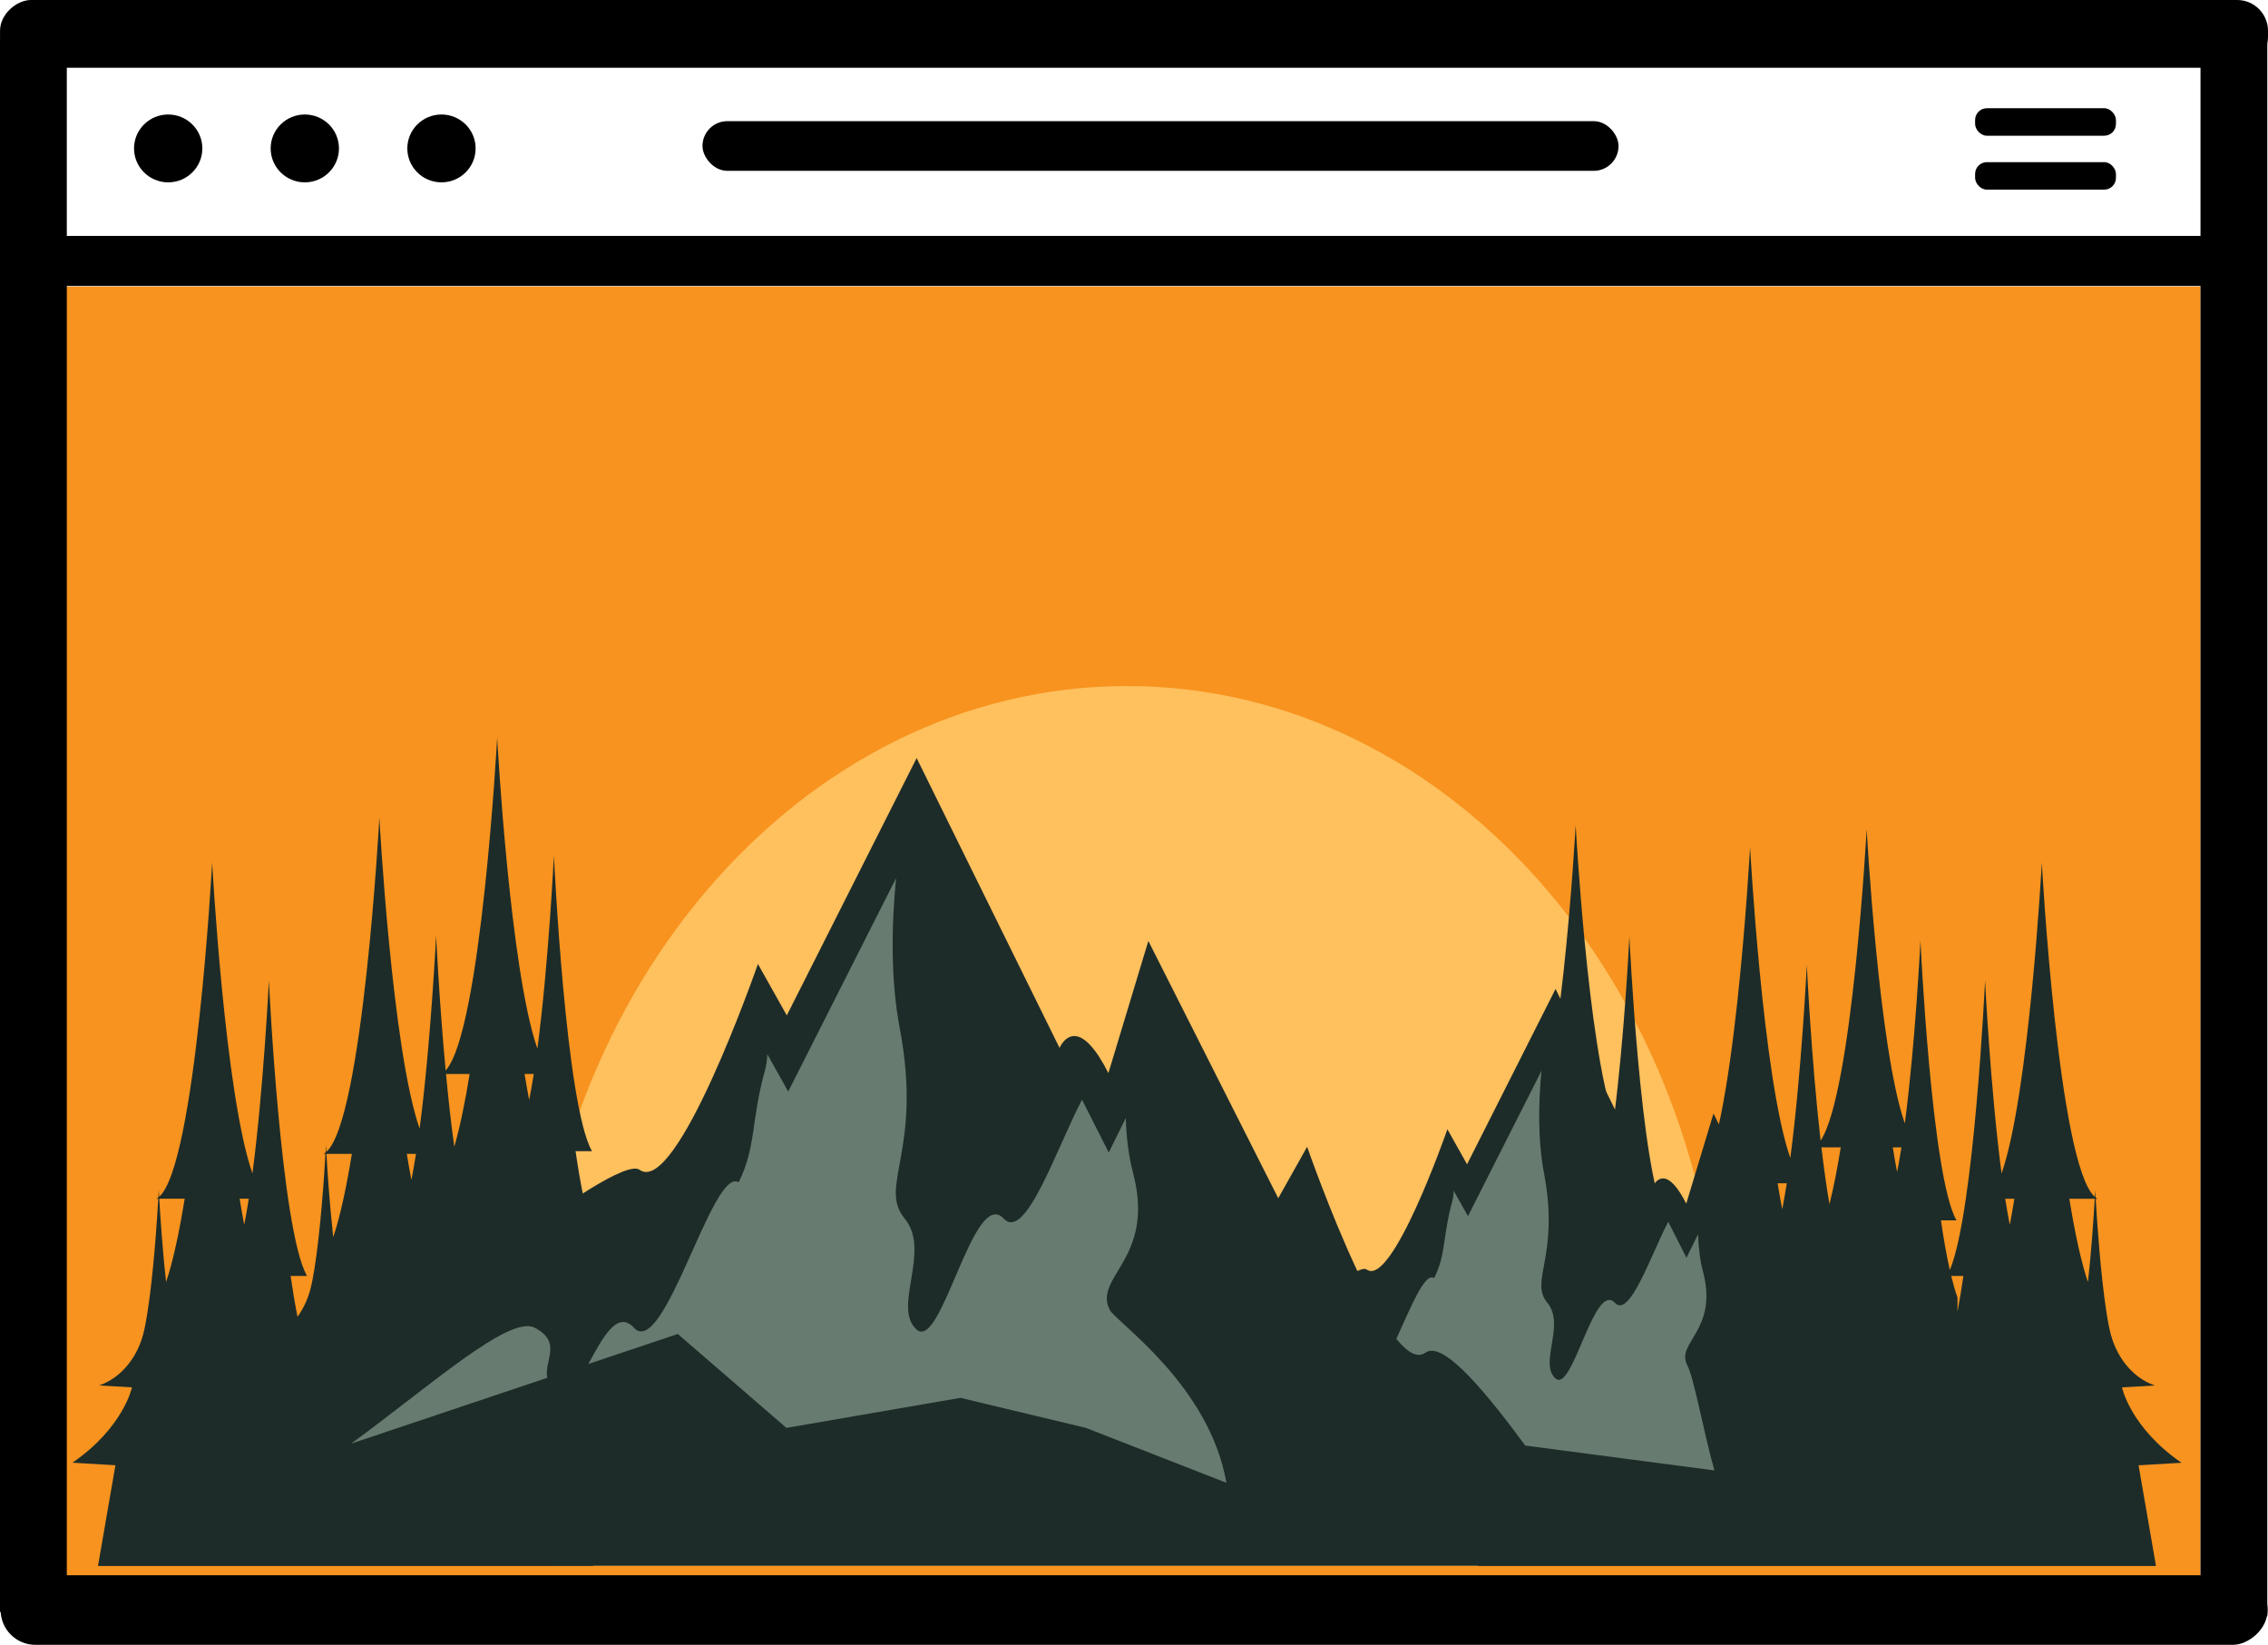 <svg xmlns="http://www.w3.org/2000/svg" version="1.1" xmlns:xlink="http://www.w3.org/1999/xlink" xmlns:svgjs="http://svgjs.com/svgjs" width="88.26" height="64"><svg id="SvgjsSvg1005" data-name="Layer 2" xmlns="http://www.w3.org/2000/svg" xmlns:xlink="http://www.w3.org/1999/xlink" viewBox="0 0 88.26 64">
  <defs>
    <clipPath id="SvgjsClipPath1004">
      <rect x="20.301" y="26.604" width="46.825" height="34.325" fill="none" stroke-width="0"></rect>
    </clipPath>
    <clipPath id="SvgjsClipPath1003">
      <rect x="2.782" y="28.56" width="20.445" height="32.368" fill="none" stroke-width="0"></rect>
    </clipPath>
    <clipPath id="SvgjsClipPath1002">
      <rect x="55.838" y="31.983" width="29.097" height="28.945" fill="none" stroke-width="0"></rect>
    </clipPath>
    <clipPath id="SvgjsClipPath1001">
      <rect x="3.578" y="29.049" width="80.689" height="31.879" fill="none" stroke-width="0"></rect>
    </clipPath>
  </defs>
  <g id="SvgjsG1000" data-name="Working">
    <g>
      <g>
        <rect x="2.188" y="11.148" width="83.446" height="50.795" fill="#f7931e" stroke-width="0"></rect>
        <g>
          <g clip-path="url(#d)">
            <path d="m66.219,60.926c.511-2.246.786-4.607.786-7.043,0-15.016-10.364-27.19-23.146-27.19s-23.146,12.174-23.146,27.19c0,2.436.273,4.797.786,7.043h44.722" fill="#ffc05e" stroke-width="0"></path>
          </g>
          <g clip-path="url(#e)">
            <path d="m7.187,46.642c-.209,1.286-.449,2.428-.723,3.24-.144-1.274-.23-2.621-.266-3.24h.99Zm2.495,0c-.056.359-.116.699-.178,1.014-.062-.325-.121-.663-.178-1.014h.356Zm4.011-1.744c-.209,1.284-.451,2.426-.725,3.238-.142-1.274-.229-2.621-.265-3.238h.99Zm2.495,0c-.057.359-.116.699-.178,1.014-.062-.327-.122-.665-.18-1.014h.358Zm2.089-3.11c-.176,1.083-.376,2.063-.598,2.831-.126-.894-.232-1.87-.323-2.831h.921Zm2.495,0c-.057.359-.116.699-.18,1.014-.06-.325-.121-.663-.178-1.014h.358ZM2.82,56.913l1.672.099-.678,3.914h19.263v-12.966c-.261-.714-.487-1.857-.679-3.169h.64c-1.026-1.771-1.483-11.498-1.483-11.498,0,0-.204,4.183-.642,7.509-1.076-3.077-1.566-12.092-1.566-12.092,0,0-.622,11.431-2.004,12.942-.253-2.716-.372-5.249-.372-5.249,0,0-.204,4.183-.642,7.509-1.076-3.077-1.566-12.094-1.566-12.094,0,0-.64,11.765-2.064,13.003-.01-.174-.015-.271-.015-.271,0,0-.005.109-.015.298-.028.019-.054.036-.082.05h.078c-.047.823-.186,2.94-.426,4.457l-.003.002h.003c-.024.155-.051.304-.078.445l-.041.191c-.098.464-.287.888-.542,1.242-.096-.483-.186-1.02-.269-1.589h.64c-1.026-1.771-1.485-11.498-1.485-11.498,0,0-.204,4.183-.64,7.509-1.078-3.075-1.568-12.092-1.568-12.092,0,0-.639,11.765-2.063,13.001-.01-.172-.015-.271-.015-.271,0,0-.005.109-.016.298-.026.021-.054.038-.08.05h.077c-.047.823-.185,2.942-.426,4.458h-.002.002c-.024.157-.051.306-.077.445l-.041.193c-.219,1.028-.875,1.857-1.739,2.162l-.02.006,1.28.074s-.325,1.559-2.317,2.932" fill="#1d2c29" stroke-width="0"></path>
          </g>
          <g clip-path="url(#f)">
            <path d="m60.311,44.48c-.198,1.215-.426,2.296-.686,3.064-.136-1.205-.217-2.479-.25-3.064h.936Zm2.361,0c-.054.338-.109.661-.168.959-.059-.308-.114-.628-.168-.959h.336Zm2.182,8.892l.136.008s-.031.151-.136.399v-.407Zm2.185-7.331c-.209,1.284-.451,2.426-.725,3.238-.142-1.274-.229-2.621-.265-3.238h.99Zm2.495,0c-.057.359-.116.699-.178,1.014-.062-.325-.122-.665-.18-1.014h.358Zm2.1-1.398c-.132.816-.279,1.568-.439,2.21-.118-.667-.22-1.423-.314-2.21h.753Zm2.361,0c-.054.34-.109.663-.168.961-.059-.308-.116-.628-.168-.961h.336Zm2.412,5.003c-.072.491-.149.959-.23,1.389v-.55c-.085-.233-.167-.518-.245-.839h.475Zm1.983-3.003c-.057.351-.116.69-.178,1.014-.062-.315-.122-.655-.178-1.014h.356Zm3.127,0c-.034.619-.121,1.966-.265,3.24-.274-.812-.514-1.954-.723-3.24h.988Zm-25.341,7.559l1.582.094-.237,6.632h26.38l-.678-3.914,1.671-.099c-1.992-1.373-2.316-2.932-2.316-2.932l1.28-.074-.02-.006c-.864-.306-1.52-1.135-1.739-2.162l-.041-.193c-.028-.139-.052-.288-.078-.445h.005-.005c-.238-1.517-.377-3.635-.425-4.458h.077c-.026-.011-.054-.029-.08-.05-.011-.189-.016-.298-.016-.298,0,0-.005.099-.015.271-1.424-1.236-2.063-13.001-2.063-13.001,0,0-.49,9.016-1.566,12.092-.439-3.326-.642-7.509-.642-7.509,0,0-.426,9.02-1.372,11.268-.126-.56-.242-1.219-.345-1.933h.606c-.972-1.675-1.404-10.881-1.404-10.881,0,0-.194,3.96-.608,7.108-1.021-2.913-1.485-11.446-1.485-11.446,0,0-.557,10.26-1.793,12.118-.366-3.223-.536-6.837-.536-6.837,0,0-.204,4.183-.642,7.509-1.076-3.077-1.566-12.094-1.566-12.094,0,0-.64,11.767-2.064,13.003-.01-.172-.015-.271-.015-.271,0,0-.005.109-.015.298-.028.019-.054.036-.082.05h.078c-.047.823-.186,2.942-.426,4.457l-.003.002h.003c-.024.157-.051.304-.077.445l-.041.191c-.109.506-.322.963-.614,1.333v-2.147c-.247-.676-.461-1.757-.642-3.001h.606c-.972-1.675-1.404-10.882-1.404-10.882,0,0-.194,3.96-.608,7.108-1.019-2.911-1.483-11.446-1.483-11.446,0,0-.606,11.137-1.953,12.307-.01-.164-.013-.258-.013-.258,0,0-.007.103-.016.283-.024.019-.049.034-.075.048h.073c-.046.779-.176,2.783-.403,4.218l-.003.002h.002c-.023.147-.047.288-.072.42l-.039.181c-.207.974-.828,1.759-1.646,2.048-.007.002-.011.004-.018.006l1.212.071s-.307,1.475-2.193,2.776" fill="#1d2c29" stroke-width="0"></path>
          </g>
          <g clip-path="url(#g)">
            <path d="m83.903,60.926l-4.409-2.031c-1.266-1.507-4.992-4.991-5.464-4.649-.995.718-3.139-5.459-3.139-5.459l-.766,1.364-3.444-6.823-1.06,3.505c-.702-1.389-1.119-.961-1.251-.753-.029.048-.046.086-.046.086l-3.789-7.687-3.444,6.823-.766-1.364v.002c-.036.103-2.152,6.168-3.139,5.457-.065-.048-.191-.025-.364.057-1.058-2.248-1.955-4.833-1.955-4.833l-1.124,2.002-5.055-10.011-1.555,5.142c-1.031-2.038-1.641-1.412-1.834-1.104-.046.071-.067.124-.067.124l-5.561-11.278-5.053,10.013-1.124-2.002v.004-.002c-.054.153-3.158,9.051-4.605,8.008-.933-.674-9.546,6.199-15.912,12.223l-5.164,3.184h80.088" fill="#1d2c29" stroke-width="0"></path>
          </g>
          <path d="m55.81,49.729h.002c.465-.926.33-1.647.699-2.965.034-.124.054-.269.062-.43l.554.986,2.861-5.658c-.121,1.24-.15,2.68.1,4,.612,3.232-.585,4.168.129,5.03.712.86-.345,2.361.318,2.944.663.581,1.504-3.805,2.309-2.944.576.617,1.401-1.866,2.076-3.154l.709,1.402.452-.917c.016.514.073,1.007.189,1.444.612,2.3-1.071,2.77-.612,3.648.278.529.629,2.59,1.06,4.099l-7.362-.968c-1.357-1.836-3.165-4.134-3.885-3.614-.315.227-.707-.017-1.132-.539.552-1.198,1.099-2.6,1.471-2.365" fill="#687b70" stroke-width="0"></path>
          <path d="m20.812,51.662c1.078.569.359,1.263.482,1.948l-7.627,2.56c3.092-2.26,6.167-5.026,7.145-4.508" fill="#687b70" stroke-width="0"></path>
          <path d="m24.668,51.662c1.179,1.261,3.062-6.292,4.073-5.66l.002.002c.684-1.358.485-2.415,1.024-4.35.051-.181.08-.395.095-.632l.812,1.45,4.197-8.304c-.178,1.82-.22,3.931.147,5.868.898,4.743-.861,6.116.188,7.379,1.047,1.263-.505,3.463.467,4.319.973.854,2.208-5.582,3.387-4.319.848.907,2.058-2.737,3.047-4.627l1.04,2.057.663-1.345c.023.753.108,1.477.279,2.12.898,3.373-1.573,4.061-.9,5.35.25.476,3.872,2.911,4.537,6.724l-5.468-2.136-4.881-1.169-6.773,1.169-4.228-3.654-3.48,1.167c.544-.986,1.112-2.118,1.772-1.412" fill="#687b70" stroke-width="0"></path>
        </g>
      </g>
      <rect y="1.503" width="2.6" height="61.22" stroke-width="0"></rect>
      <rect x="85.633" y="1.547" width="2.6" height="61.327" stroke-width="0"></rect>
      <rect x="27.338" y="4.714" width="35.648" height="1.933" rx=".966" ry=".966" stroke-width="0"></rect>
      <g>
        <rect x="76.862" y="4.211" width="5.481" height="1.07" rx=".458" ry=".458" stroke-width="0"></rect>
        <rect x="76.862" y="6.309" width="5.481" height="1.07" rx=".458" ry=".458" stroke-width="0"></rect>
      </g>
      <g>
        <ellipse cx="6.545" cy="5.775" rx="1.329" ry="1.32" stroke-width="0"></ellipse>
        <ellipse cx="11.862" cy="5.775" rx="1.329" ry="1.32" stroke-width="0"></ellipse>
        <ellipse cx="17.18" cy="5.775" rx="1.329" ry="1.32" stroke-width="0"></ellipse>
      </g>
      <rect x="42.813" y="-42.812" width="2.635" height="88.259" rx="1.199" ry="1.199" transform="translate(42.813 45.448) rotate(-90)" stroke-width="0"></rect>
      <rect x=".276" y="9.179" width="87.91" height="1.947" rx=".974" ry=".974" stroke-width="0"></rect>
      <rect x="42.781" y="18.536" width="2.707" height="88.222" rx="1.353" ry="1.353" transform="translate(-18.512 106.781) rotate(-90)" stroke-width="0"></rect>
    </g>
  </g>
</svg><style>@media (prefers-color-scheme: light) { :root { filter: none; } }
@media (prefers-color-scheme: dark) { :root { filter: none; } }
</style></svg>